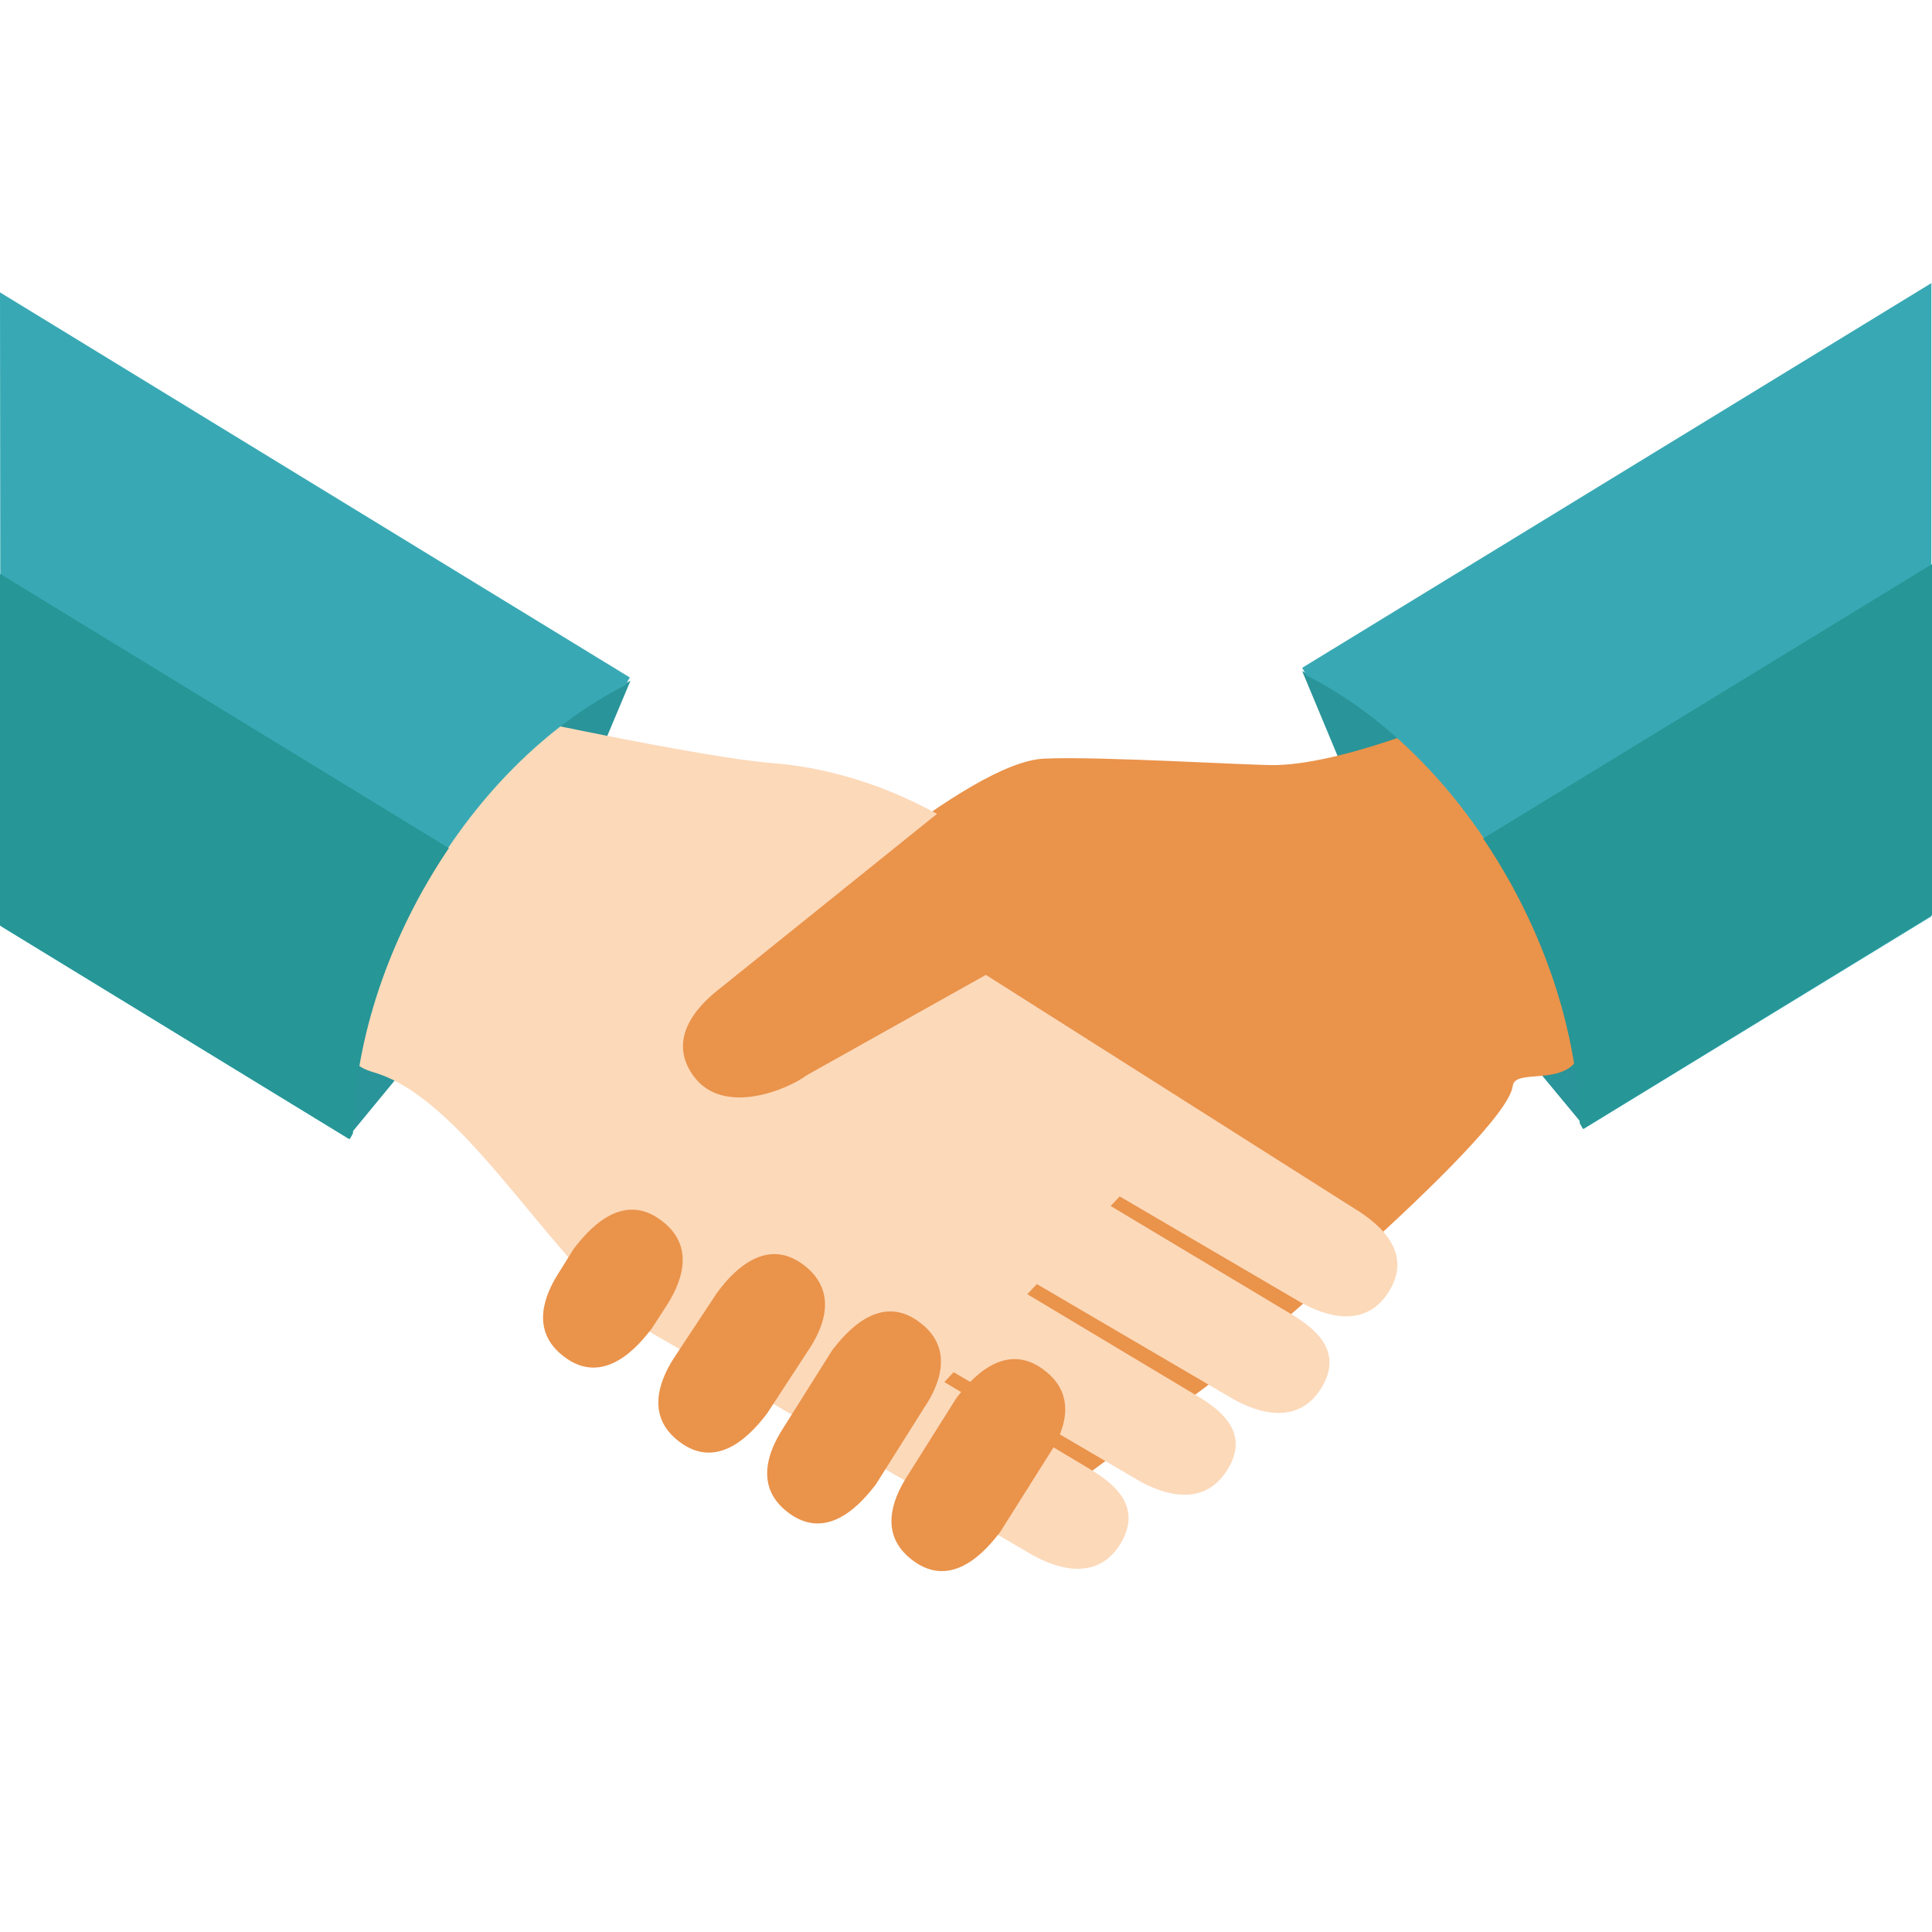 <svg xmlns="http://www.w3.org/2000/svg" width="300" height="300" viewBox="0 0 300 300"><style type="text/css">
	.st0{fill:#299499;}
	.st1{fill:#EA934B;}
	.st2{fill:#FCD9B9;}
	.st3{fill:#38A9B4;}
	.st4{fill:#269696;}
</style><polygon class="st0" points="54.6 175.9 55.1 154.3 69.5 157.8 "/><polygon class="st0" points="97.9 105.7 89.5 125.7 77.3 117.1 "/><polygon class="st0" points="202.2 104.2 210.5 124.1 222.7 115.6 "/><polygon class="st0" points="245.5 174.3 245 152.7 230.5 156.2 "/><path class="st1" d="M198.2 118.8c-3.5 0.1-27.4-1.4-36-1 -12 0.4-39.7 26.3-43.1 28.1 -3.5 1.9-4.2 6.7-2.3 9.9 1.9 3.2 10.8 0.8 10.8 0.8l9.7 8.7 -34.9 34.5 55 37.6 29.9-22.1c0 0 46.7-38.7 47.6-46.7 0.4-3.1 10.1 1 10.9-6.8 0.8-8.4-17.3-26-17.4-51.6C228.3 110.2 209.8 118.5 198.2 118.8z"/><path class="st2" d="M148.8 128.4c0 0-12.2-8.6-28.8-9.9 -10.9-0.8-44.4-8.1-44.4-8.1s-13.1 8.1-13.6 30.3c-0.2 7.2-15.5 22.5-4 25.8 15.4 4.5 29.1 32.9 44.1 41 12.2 6.5 38.4 13.6 38.4 13.6l42.6-45.1 -45-28.4L148.8 128.4z"/><path class="st2" d="M209.9 187.4l-67.5-42.8c-2.8-1.7-6.7 2.5-8.4 5.3l-2.5 4.2c-1.7 2.8-0.7 6.5 2.1 8.1l67.8 39.7c2.8 1.7 10.2 5.3 14.3-1.4C219.9 193.7 212.7 189.1 209.9 187.4z"/><path class="st2" d="M199.4 203.4l-67.8-40.6c-2.8-1.7-6.5-0.7-8.1 2.1l-2.5 4.2c-1.7 2.8-0.7 6.5 2.1 8.1l67.8 39.7c2.8 1.7 10.2 5.3 14.3-1.4C209.3 208.8 202.2 205.1 199.4 203.4z"/><path class="st2" d="M184.8 216.1L117 175.5c-2.8-1.7-6.5-0.7-8.1 2.1l-2.5 4.2c-1.7 2.8-0.7 6.5 2.1 8.1l67.8 39.7c2.8 1.7 10.2 5.3 14.3-1.4C194.8 221.5 187.6 217.8 184.8 216.1z"/><path class="st2" d="M168.2 227.5l-61.7-36.9c-2.8-1.7-6.5-0.7-8.1 2.1l-2.5 4.2c-1.7 2.8 3.4 8.9 6.2 10.6l57.6 33.6c2.8 1.7 10.2 5.3 14.3-1.4C178.1 232.9 171 229.2 168.2 227.5z"/><path class="st1" d="M157.6 123.5c-2-2.6-5.8-2.1-8.4-0.1l-37.3 30c-2.6 2-8.8 7.4-4.2 13.7 4.7 6.4 14.9 1.9 17.5-0.1l33.2-18.6c2.6-2 4.1-18.4 2.1-21L157.6 123.5z"/><path class="st1" d="M162.2 212.8c-6.3-4.9-11.7 1.7-13.7 4.3l-7.8 12.4c-2 3.2-4.3 8.7 0.9 12.7 6.3 4.9 11.7-1.7 13.7-4.3l7.5-11.9C164.9 222.9 167.7 217 162.2 212.8z"/><path class="st1" d="M142.9 205.4c-6.3-4.9-11.7 1.7-13.7 4.3l-7.8 12.4c-2 3.2-4.3 8.7 0.9 12.7 6.3 4.9 11.7-1.7 13.7-4.3l7.5-11.9C145.6 215.5 148.4 209.6 142.9 205.4z"/><path class="st1" d="M124.9 196.5c-6.3-4.9-11.7 1.7-13.6 4.3l-6.8 10.3c-2 3.2-4.3 8.7 0.9 12.7 6.3 4.9 11.7-1.7 13.7-4.3l6.4-9.8C127.6 206.6 130.4 200.8 124.9 196.5z"/><path class="st1" d="M102.8 189.6c-6.3-4.9-11.7 1.7-13.7 4.3l-2.5 4c-2 3.2-4.3 8.7 0.9 12.7 6.3 4.9 11.7-1.7 13.7-4.3l2.2-3.4C105.5 199.7 108.3 193.8 102.8 189.6z"/><path class="st3" d="M300 43.9l-97.8 59.8 0.7 1.2c11.9 6 23.5 17.2 31.8 32.3 6.9 12.5 10.4 25.6 10.7 37.2l0.5 0.9 54-33V43.9z"/><path class="st4" d="M300 87.6l-69.7 42.6c1.5 2.2 2.9 4.5 4.3 7 6.9 12.5 10.4 25.6 10.7 37.2l0.5 0.9 54.2-33.2V87.6z"/><path class="st3" d="M0 45.4l97.8 59.8 -0.7 1.2c-11.9 6-23.5 17.2-31.8 32.3 -6.9 12.5-10.4 25.6-10.7 37.2l-0.5 0.9 -54-33L0 45.4z"/><path class="st4" d="M0 89.1l69.7 42.6c-1.5 2.2-2.9 4.5-4.3 7C58.5 151.2 55 164.3 54.8 176l-0.5 0.9L0 143.7 0 89.1z"/></svg>
